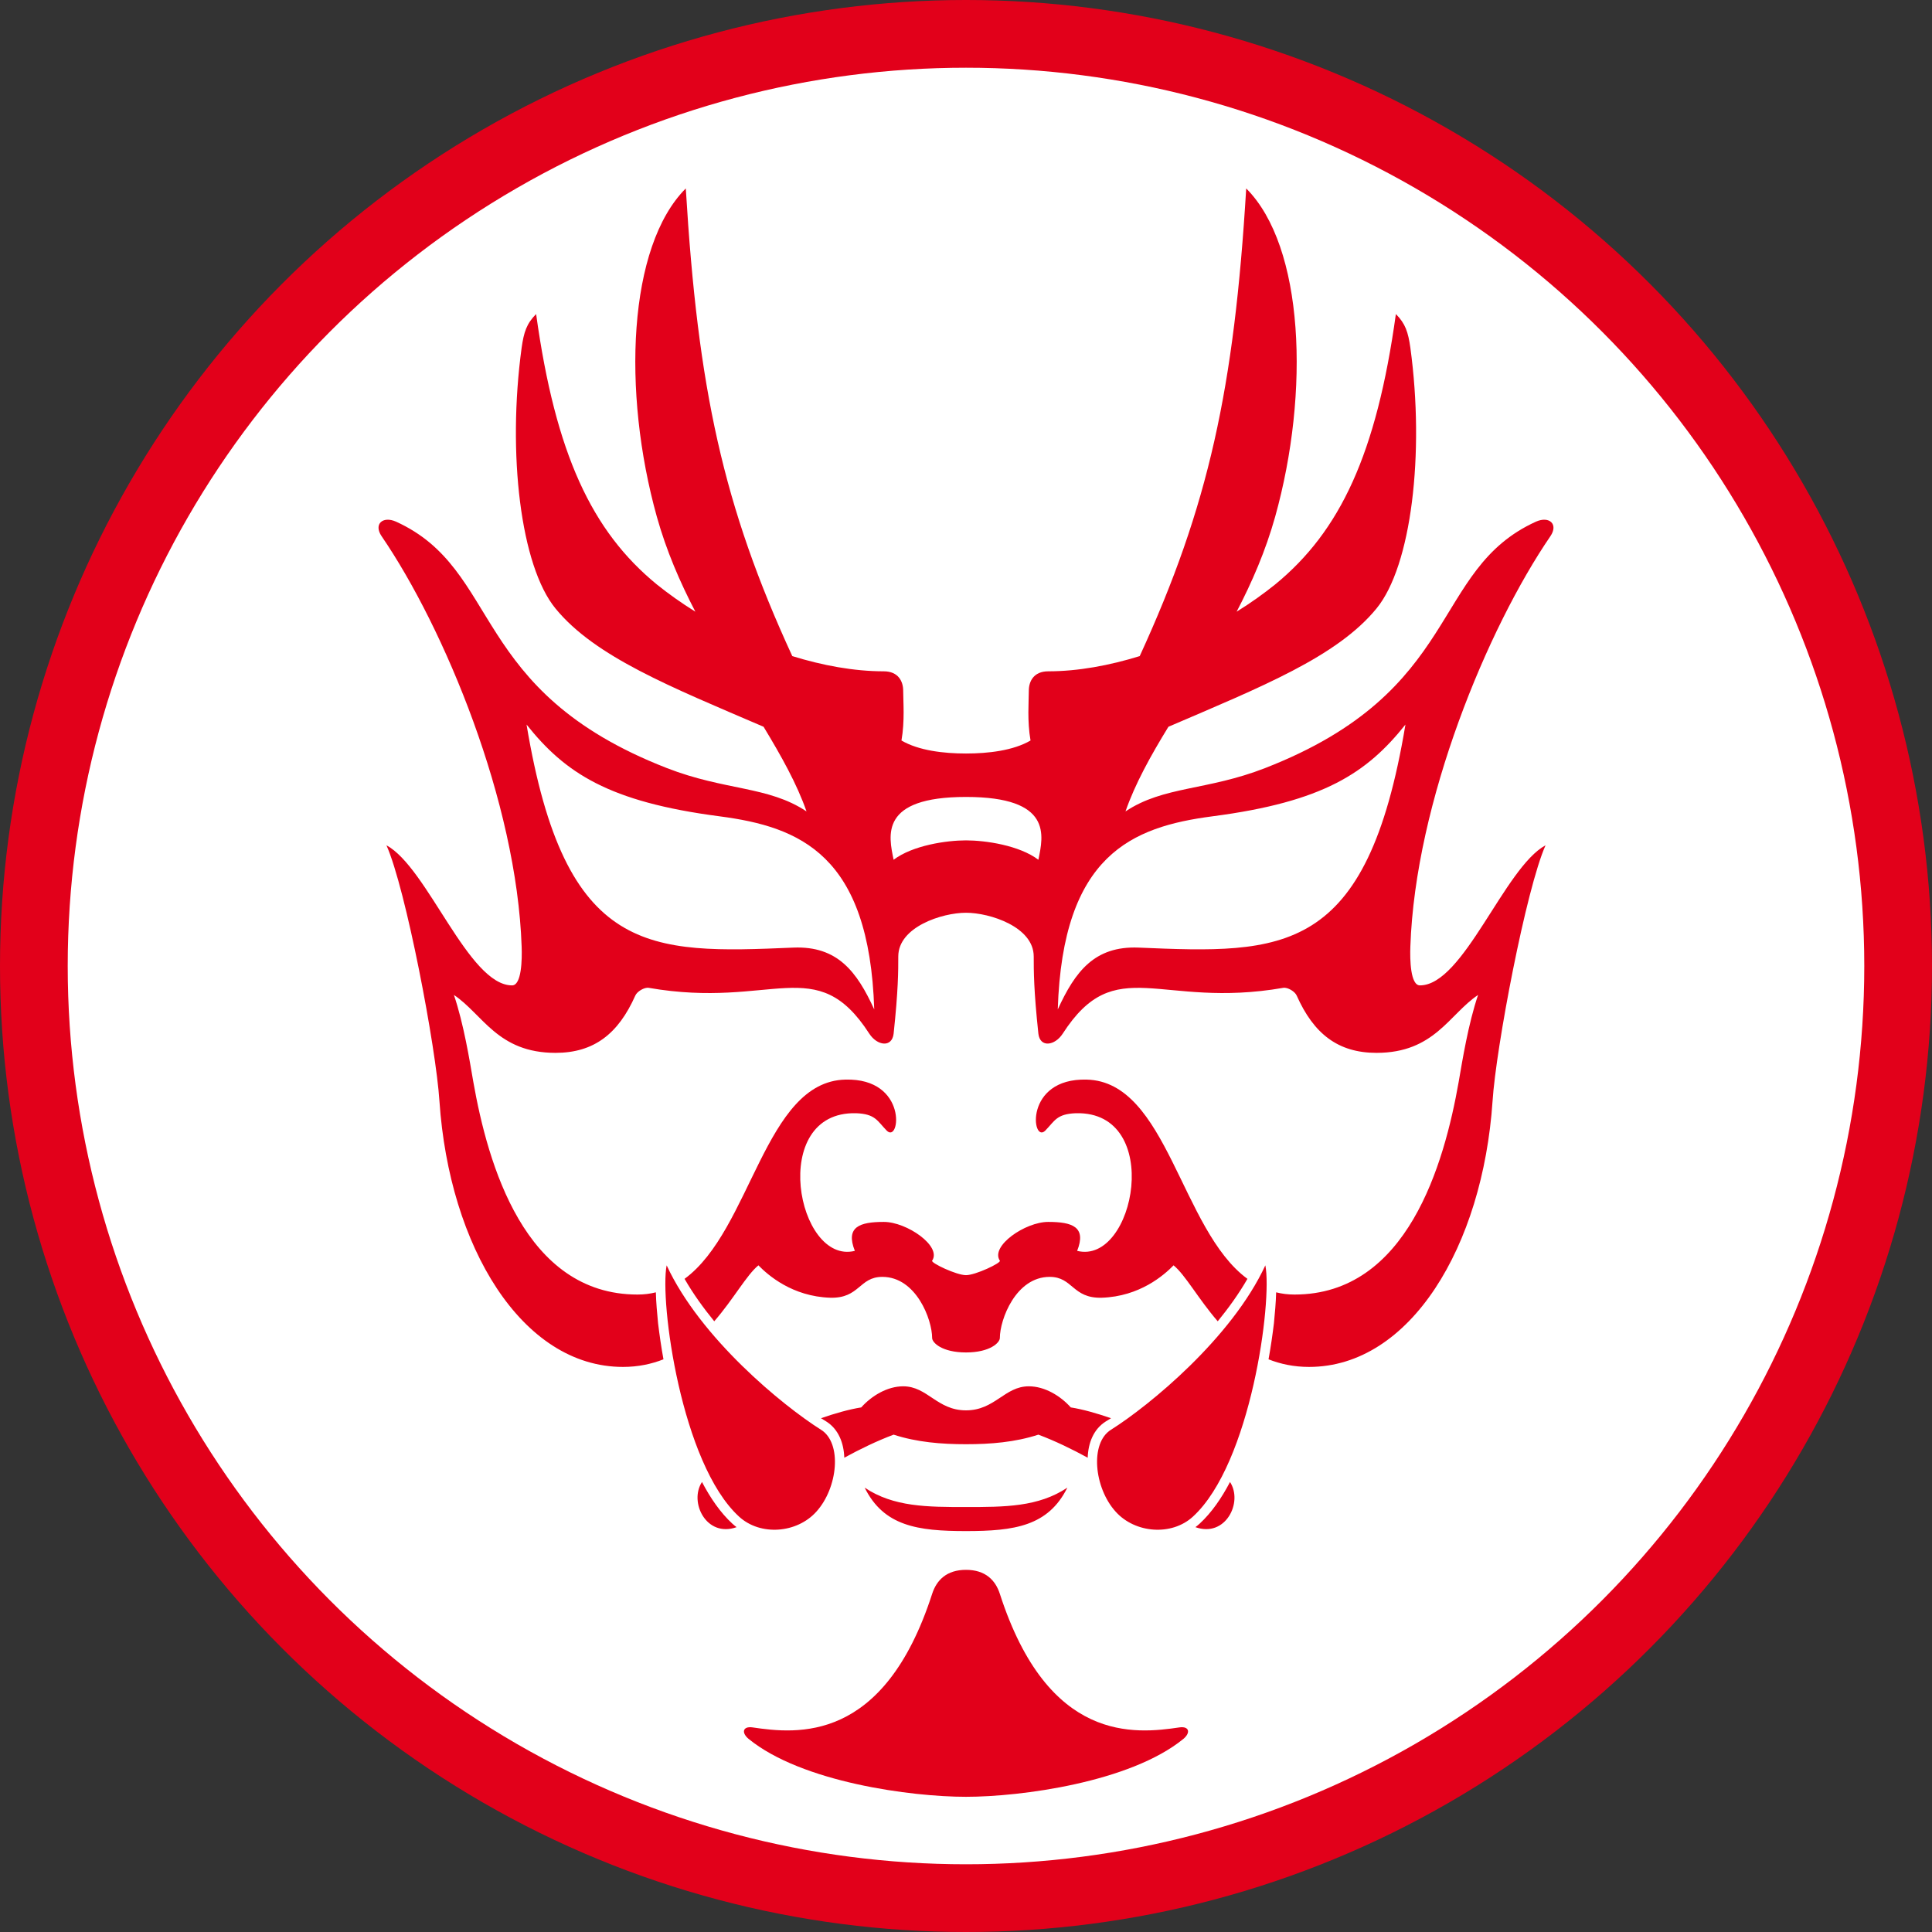 <?xml version="1.0" encoding="UTF-8" standalone="no"?>
<!-- Creator: CorelDRAW X7 -->

<svg
   xmlns:dc="http://purl.org/dc/elements/1.1/"
   xmlns:cc="http://creativecommons.org/ns#"
   xmlns:rdf="http://www.w3.org/1999/02/22-rdf-syntax-ns#"
   xmlns:svg="http://www.w3.org/2000/svg"
   xmlns="http://www.w3.org/2000/svg"
   xmlns:sodipodi="http://sodipodi.sourceforge.net/DTD/sodipodi-0.dtd"
   xmlns:inkscape="http://www.inkscape.org/namespaces/inkscape"
   xml:space="preserve"
   width="7.874in"
   height="7.874in"
   version="1.1"
   style="clip-rule:evenodd;fill-rule:evenodd;image-rendering:optimizeQuality;shape-rendering:geometricPrecision;text-rendering:geometricPrecision"
   viewBox="0 0 7874.001 7874.001"
   id="svg4168"
   inkscape:version="0.91 r13725"
   sodipodi:docname="image_2049.svg"><rect x="0" y="0" width="7874.001" height="7874.001" fill="#333333" stroke="none"/><sodipodi:namedview
     pagecolor="#ffffff"
     bordercolor="#666666"
     borderopacity="1"
     objecttolerance="10"
     gridtolerance="10"
     guidetolerance="10"
     inkscape:pageopacity="0"
     inkscape:pageshadow="2"
     inkscape:window-width="640"
     inkscape:window-height="480"
     id="namedview4182"
     showgrid="false"
     inkscape:zoom="0.23838384"
     inkscape:cx="736.83001"
     inkscape:cy="849.33005"
     inkscape:window-x="0"
     inkscape:window-y="0"
     inkscape:window-maximized="0"
     inkscape:current-layer="svg4168" /><defs
     id="defs4170"><style
       type="text/css"
       id="style4172"><![CDATA[
    .fil0 {fill:#E2001A}
    .fil1 {fill:white}
   ]]></style></defs><g
     id="Layer_x0020_1"
     transform="translate(3937,-7063)"><circle
       class="fil0"
       cy="11000"
       r="3937"
       id="circle4176"
       cx="0"
       style="fill:#e2001a" /><circle
       class="fil1"
       cy="11000"
       r="3661"
       id="circle4178"
       cx="0"
       style="fill:#ffffff" /><path
       class="fil0"
       d="m 0,13461 c -79,0 -120,42 -138,98 -197,610 -551,571 -733,544 -39,-5 -45,22 -15,47 217,177 663,236 886,236 223,0 669,-59 886,-236 30,-25 24,-52 -15,-47 -182,27 -536,66 -733,-544 -18,-56 -59,-98 -138,-98 z m 591,-571 c 157,-99 492,-374 629,-670 29,146 -59,808 -295,1024 -87,80 -236,68 -315,-20 -88,-97 -106,-280 -19,-334 z m -1182,0 c -157,-99 -492,-374 -629,-670 -29,146 59,808 295,1024 87,80 236,68 315,-20 88,-97 106,-280 19,-334 z M 0,10311 c 354,0 315,158 295,256 -78,-59 -216,-79 -295,-79 -79,0 -217,20 -295,79 -20,-98 -59,-256 295,-256 z m -1004,79 c -453,-59 -630,-177 -787,-374 157,945 499,934 1088,909 179,-7 258,97 329,252 -20,-630 -302,-744 -630,-787 z m 2008,0 c 453,-59 630,-177 787,-374 -157,945 -499,934 -1088,909 -179,-7 -258,97 -329,252 20,-630 302,-744 630,-787 z M -335,9799 c -122,0 -250,-24 -373,-62 -282,-612 -385,-1090 -434,-1906 -236,236 -260,829 -118,1338 39,139 94,266 157,387 -58,-36 -111,-74 -157,-111 -265,-217 -413,-532 -492,-1102 -39,39 -50,74 -59,137 -59,433 -4,890 138,1063 161,197 471,320 848,482 72,119 136,233 175,345 -156,-104 -332,-84 -570,-177 -808,-315 -670,-807 -1103,-1004 -54,-24 -92,10 -59,59 256,374 551,1083 571,1673 2,52 0,158 -39,158 -178,0 -344,-480 -512,-571 79,177 202,824 216,1043 40,591 335,1083 748,1083 62,0 117,-12 165,-31 -9,-49 -16,-98 -22,-147 -4,-42 -8,-84 -9,-126 -24,6 -48,9 -75,9 -459,0 -610,-532 -669,-867 -15,-87 -39,-236 -79,-354 118,79 178,236 414,236 157,0 256,-78 325,-233 7,-17 37,-35 55,-32 506,88 683,-148 899,187 32,49 92,58 99,0 19,-178 19,-256 19,-315 0,-120 178,-178 276,-178 l 0,0 0,0 c 98,0 276,58 276,178 0,59 0,137 19,315 7,58 67,49 99,0 216,-335 393,-99 899,-187 18,-3 48,15 55,32 69,155 168,233 325,233 236,0 296,-157 414,-236 -40,118 -64,267 -79,354 -59,335 -210,867 -669,867 -27,0 -51,-3 -75,-9 -1,42 -5,84 -9,126 -6,49 -13,98 -22,147 48,19 103,31 165,31 413,0 708,-492 748,-1083 14,-219 137,-866 216,-1043 -168,91 -334,571 -512,571 -39,0 -41,-106 -39,-158 20,-590 315,-1299 571,-1673 33,-49 -5,-83 -59,-59 -433,197 -295,689 -1103,1004 -238,93 -414,73 -570,177 39,-112 102,-226 175,-345 377,-162 687,-285 848,-482 142,-173 197,-630 138,-1063 -9,-63 -20,-98 -59,-137 -79,570 -227,885 -492,1102 -46,37 -99,75 -157,111 63,-121 118,-248 157,-387 142,-509 118,-1102 -118,-1338 -49,816 -153,1294 -434,1906 -123,38 -251,62 -373,62 -59,0 -79,41 -79,79 0,45 -7,123 7,203 -70,41 -172,53 -263,53 l 0,0 0,0 c -91,0 -193,-12 -263,-53 14,-80 7,-158 7,-203 0,-38 -20,-79 -79,-79 z m -691,2649 c 79,-91 132,-189 180,-228 39,40 138,127 293,132 120,3 117,-85 212,-85 138,0 203,174 203,249 0,19 40,59 138,59 l 0,0 0,0 c 98,0 138,-40 138,-59 0,-75 65,-249 203,-249 95,0 92,88 212,85 155,-5 254,-92 293,-132 48,39 101,137 180,228 44,-54 86,-112 121,-173 -272,-199 -326,-804 -655,-812 -256,-7 -224,263 -169,208 39,-40 46,-68 125,-71 359,-9 241,620 5,561 39,-98 -20,-118 -118,-118 -94,0 -237,99 -197,158 6,9 -99,59 -138,59 l 0,0 0,0 c -39,0 -144,-50 -138,-59 40,-59 -103,-158 -197,-158 -98,0 -157,20 -118,118 -236,59 -354,-570 5,-561 79,3 86,31 125,71 55,55 87,-215 -169,-208 -329,8 -383,613 -655,812 35,61 77,119 121,173 z M 0,13205 c 157,0 295,0 413,-79 -78,157 -216,177 -413,177 -197,0 -335,-20 -413,-177 118,79 256,79 413,79 z m 427,-406 c -42,-47 -106,-86 -171,-86 -99,0 -138,98 -256,98 l 0,0 c -118,0 -157,-98 -256,-98 -65,0 -129,39 -171,86 -50,8 -106,24 -164,44 7,4 14,9 21,13 51,32 72,89 74,148 64,-35 132,-68 201,-94 95,31 195,39 295,39 l 0,0 c 100,0 200,-8 295,-39 69,26 137,59 201,94 2,-59 23,-116 74,-148 7,-4 14,-9 21,-13 -58,-20 -114,-36 -164,-44 z m -1503,304 c -54,82 18,228 141,184 -6,-4 -11,-9 -17,-14 -49,-45 -90,-105 -124,-170 z m 2011,184 c 123,44 195,-102 141,-184 -34,65 -75,125 -124,170 -6,5 -11,10 -17,14 z"
       id="path4180"
       inkscape:connector-curvature="0"
       style="fill:#e2001a" /></g></svg>